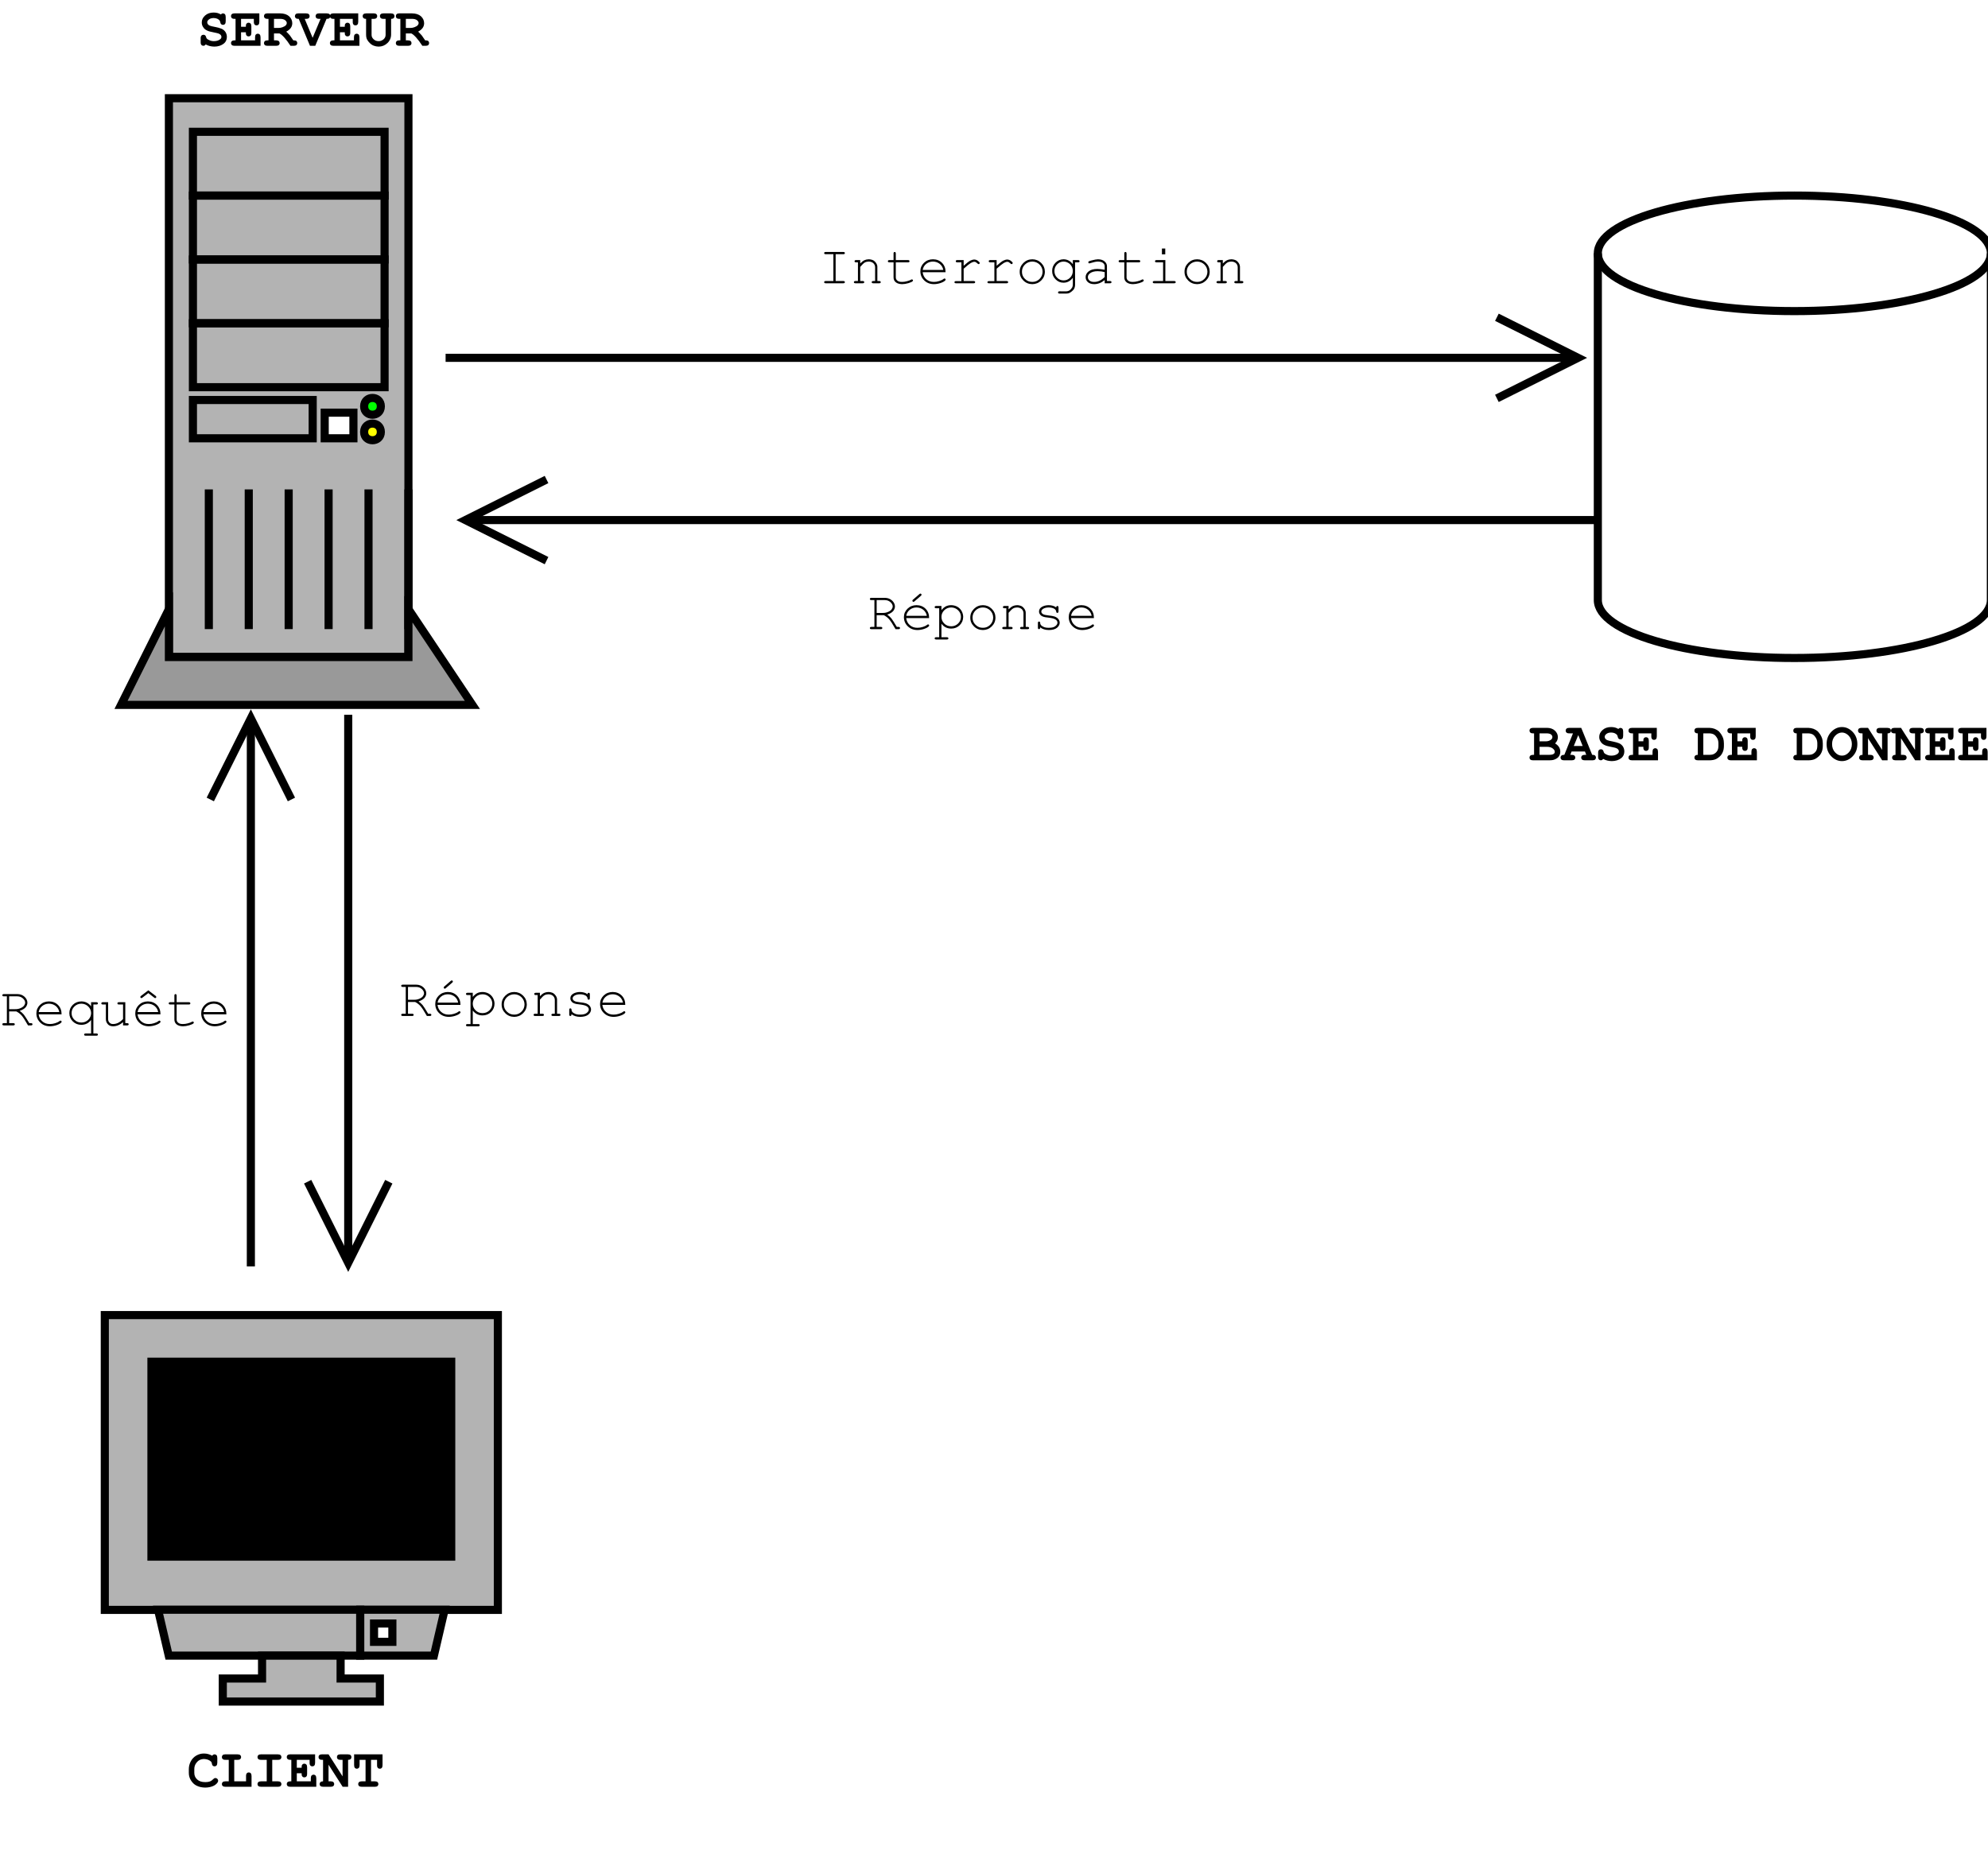 <?xml version="1.0" encoding="UTF-8"?>
<svg xmlns="http://www.w3.org/2000/svg" xmlns:xlink="http://www.w3.org/1999/xlink" width="245pt" height="228pt" viewBox="0 0 245 228" version="1.1">
<defs>
<g>
<symbol overflow="visible" id="glyph0-0">
<path style="stroke:none;" d="M 1.125 -1.723 L 1.125 -0.277 L 1.637 -0.277 C 1.699 -0.273 1.75 -0.262 1.781 -0.238 C 1.809 -0.211 1.82 -0.176 1.824 -0.137 C 1.82 -0.094 1.809 -0.062 1.781 -0.039 C 1.75 -0.012 1.699 0 1.637 0 L 0.477 0 C 0.406 0 0.359 -0.012 0.332 -0.039 C 0.301 -0.062 0.285 -0.094 0.289 -0.137 C 0.285 -0.176 0.301 -0.211 0.332 -0.238 C 0.359 -0.262 0.406 -0.273 0.477 -0.277 L 0.848 -0.277 L 0.848 -3.582 L 0.477 -3.582 C 0.406 -3.578 0.359 -3.594 0.332 -3.621 C 0.301 -3.645 0.285 -3.676 0.289 -3.723 C 0.285 -3.762 0.301 -3.797 0.332 -3.82 C 0.359 -3.844 0.406 -3.855 0.477 -3.859 L 2.152 -3.859 C 2.492 -3.855 2.785 -3.746 3.023 -3.531 C 3.258 -3.309 3.375 -3.062 3.379 -2.793 C 3.375 -2.594 3.301 -2.406 3.16 -2.23 C 3.012 -2.055 2.77 -1.91 2.426 -1.797 C 2.621 -1.656 2.789 -1.5 2.934 -1.332 C 3.07 -1.156 3.297 -0.805 3.609 -0.277 L 3.82 -0.277 C 3.887 -0.273 3.934 -0.262 3.961 -0.238 C 3.988 -0.211 4 -0.176 4.004 -0.137 C 4 -0.094 3.988 -0.062 3.961 -0.039 C 3.934 -0.012 3.887 0 3.82 0 L 3.453 0 C 3.105 -0.613 2.84 -1.023 2.652 -1.234 C 2.461 -1.441 2.246 -1.605 2.008 -1.723 Z M 1.125 -2 L 1.879 -2 C 2.117 -1.996 2.336 -2.039 2.539 -2.129 C 2.734 -2.215 2.879 -2.32 2.969 -2.441 C 3.055 -2.559 3.098 -2.68 3.102 -2.805 C 3.098 -2.988 3.004 -3.164 2.82 -3.332 C 2.633 -3.496 2.41 -3.578 2.145 -3.582 L 1.125 -3.582 Z M 1.125 -2 "/>
</symbol>
<symbol overflow="visible" id="glyph0-1">
<path style="stroke:none;" d="M 3.527 -1.363 L 0.703 -1.363 C 0.75 -1 0.898 -0.711 1.152 -0.496 C 1.402 -0.273 1.715 -0.164 2.09 -0.168 C 2.293 -0.164 2.508 -0.199 2.738 -0.27 C 2.961 -0.336 3.148 -0.426 3.293 -0.543 C 3.332 -0.57 3.367 -0.586 3.402 -0.59 C 3.434 -0.586 3.465 -0.57 3.492 -0.547 C 3.52 -0.516 3.531 -0.484 3.535 -0.453 C 3.531 -0.41 3.516 -0.375 3.48 -0.344 C 3.375 -0.23 3.188 -0.129 2.918 -0.035 C 2.648 0.059 2.371 0.105 2.09 0.109 C 1.609 0.105 1.211 -0.047 0.898 -0.355 C 0.578 -0.664 0.422 -1.043 0.422 -1.488 C 0.422 -1.891 0.57 -2.234 0.867 -2.523 C 1.164 -2.809 1.531 -2.953 1.977 -2.957 C 2.426 -2.953 2.801 -2.805 3.094 -2.512 C 3.387 -2.215 3.531 -1.832 3.527 -1.363 Z M 3.246 -1.645 C 3.191 -1.945 3.047 -2.191 2.812 -2.387 C 2.578 -2.574 2.297 -2.672 1.977 -2.676 C 1.648 -2.672 1.371 -2.578 1.141 -2.391 C 0.906 -2.203 0.762 -1.953 0.707 -1.645 Z M 3.246 -1.645 "/>
</symbol>
<symbol overflow="visible" id="glyph0-2">
<path style="stroke:none;" d="M 3.102 -2.352 L 3.102 -2.859 L 3.75 -2.859 C 3.82 -2.859 3.867 -2.844 3.898 -2.816 C 3.922 -2.789 3.938 -2.754 3.941 -2.715 C 3.938 -2.672 3.922 -2.641 3.898 -2.617 C 3.867 -2.59 3.82 -2.578 3.75 -2.578 L 3.383 -2.578 L 3.383 0.996 L 3.75 0.996 C 3.82 0.996 3.867 1.008 3.898 1.035 C 3.922 1.059 3.938 1.094 3.941 1.137 C 3.938 1.176 3.922 1.207 3.898 1.234 C 3.867 1.258 3.82 1.27 3.75 1.273 L 2.434 1.273 C 2.363 1.27 2.316 1.258 2.289 1.234 C 2.258 1.207 2.242 1.176 2.246 1.137 C 2.242 1.094 2.258 1.059 2.289 1.035 C 2.316 1.008 2.363 0.996 2.434 0.996 L 3.102 0.996 L 3.102 -0.672 C 2.793 -0.27 2.395 -0.07 1.898 -0.07 C 1.484 -0.07 1.133 -0.211 0.848 -0.492 C 0.562 -0.773 0.422 -1.113 0.422 -1.516 C 0.422 -1.91 0.562 -2.25 0.848 -2.535 C 1.133 -2.812 1.484 -2.953 1.902 -2.957 C 2.395 -2.953 2.793 -2.75 3.102 -2.352 Z M 3.102 -1.516 C 3.098 -1.832 2.98 -2.105 2.75 -2.332 C 2.516 -2.559 2.234 -2.672 1.902 -2.676 C 1.562 -2.672 1.277 -2.559 1.047 -2.332 C 0.812 -2.105 0.695 -1.832 0.699 -1.516 C 0.695 -1.191 0.812 -0.918 1.047 -0.691 C 1.277 -0.465 1.562 -0.352 1.902 -0.352 C 2.234 -0.352 2.516 -0.465 2.75 -0.691 C 2.98 -0.918 3.098 -1.191 3.102 -1.516 Z M 3.102 -1.516 "/>
</symbol>
<symbol overflow="visible" id="glyph0-3">
<path style="stroke:none;" d="M 2.977 0 L 2.977 -0.406 C 2.598 -0.062 2.188 0.105 1.75 0.109 C 1.477 0.105 1.27 0.035 1.133 -0.113 C 0.945 -0.301 0.855 -0.527 0.859 -0.789 L 0.859 -2.578 L 0.484 -2.578 C 0.418 -2.578 0.371 -2.59 0.344 -2.617 C 0.312 -2.641 0.297 -2.676 0.301 -2.719 C 0.297 -2.758 0.312 -2.789 0.344 -2.816 C 0.371 -2.844 0.418 -2.859 0.484 -2.859 L 1.137 -2.859 L 1.137 -0.789 C 1.137 -0.605 1.191 -0.457 1.305 -0.344 C 1.418 -0.223 1.562 -0.164 1.734 -0.168 C 2.184 -0.164 2.598 -0.371 2.977 -0.789 L 2.977 -2.578 L 2.465 -2.578 C 2.398 -2.578 2.352 -2.59 2.324 -2.617 C 2.293 -2.641 2.277 -2.676 2.281 -2.719 C 2.277 -2.758 2.293 -2.789 2.324 -2.816 C 2.352 -2.844 2.398 -2.859 2.465 -2.859 L 3.254 -2.859 L 3.254 -0.277 L 3.488 -0.277 C 3.551 -0.273 3.598 -0.262 3.629 -0.238 C 3.652 -0.211 3.668 -0.176 3.672 -0.137 C 3.668 -0.094 3.652 -0.062 3.629 -0.039 C 3.598 -0.012 3.551 0 3.488 0 Z M 2.977 0 "/>
</symbol>
<symbol overflow="visible" id="glyph0-4">
<path style="stroke:none;" d="M 3.527 -1.363 L 0.703 -1.363 C 0.75 -1 0.898 -0.711 1.152 -0.496 C 1.402 -0.273 1.715 -0.164 2.09 -0.168 C 2.293 -0.164 2.508 -0.199 2.738 -0.27 C 2.961 -0.336 3.148 -0.426 3.293 -0.543 C 3.332 -0.57 3.367 -0.586 3.402 -0.59 C 3.434 -0.586 3.465 -0.57 3.492 -0.547 C 3.52 -0.516 3.531 -0.484 3.535 -0.453 C 3.531 -0.41 3.516 -0.375 3.48 -0.344 C 3.375 -0.23 3.188 -0.129 2.918 -0.035 C 2.648 0.059 2.371 0.105 2.09 0.109 C 1.609 0.105 1.211 -0.047 0.898 -0.355 C 0.578 -0.664 0.422 -1.043 0.422 -1.488 C 0.422 -1.891 0.57 -2.234 0.867 -2.523 C 1.164 -2.809 1.531 -2.953 1.977 -2.957 C 2.426 -2.953 2.801 -2.805 3.094 -2.512 C 3.387 -2.215 3.531 -1.832 3.527 -1.363 Z M 3.246 -1.645 C 3.191 -1.945 3.047 -2.191 2.812 -2.387 C 2.578 -2.574 2.297 -2.672 1.977 -2.676 C 1.648 -2.672 1.371 -2.578 1.141 -2.391 C 0.906 -2.203 0.762 -1.953 0.707 -1.645 Z M 2.027 -4.324 L 2.922 -3.645 C 2.957 -3.613 2.98 -3.586 2.996 -3.566 C 3.004 -3.547 3.012 -3.527 3.012 -3.504 C 3.012 -3.465 2.996 -3.43 2.969 -3.406 C 2.941 -3.375 2.91 -3.363 2.871 -3.367 C 2.84 -3.363 2.801 -3.383 2.754 -3.422 L 2.027 -3.98 L 1.301 -3.422 C 1.25 -3.383 1.207 -3.363 1.18 -3.367 C 1.141 -3.363 1.109 -3.375 1.082 -3.406 C 1.055 -3.43 1.043 -3.465 1.043 -3.504 C 1.043 -3.551 1.074 -3.598 1.137 -3.645 Z M 2.027 -4.324 "/>
</symbol>
<symbol overflow="visible" id="glyph0-5">
<path style="stroke:none;" d="M 1.457 -2.859 L 2.965 -2.859 C 3.027 -2.859 3.074 -2.844 3.105 -2.816 C 3.133 -2.789 3.145 -2.754 3.148 -2.715 C 3.145 -2.672 3.133 -2.641 3.105 -2.617 C 3.074 -2.59 3.027 -2.578 2.965 -2.578 L 1.457 -2.578 L 1.457 -0.734 C 1.453 -0.57 1.516 -0.438 1.648 -0.328 C 1.773 -0.219 1.965 -0.164 2.219 -0.168 C 2.402 -0.164 2.605 -0.191 2.824 -0.25 C 3.043 -0.305 3.211 -0.367 3.332 -0.441 C 3.375 -0.465 3.41 -0.48 3.441 -0.484 C 3.473 -0.48 3.504 -0.465 3.535 -0.441 C 3.559 -0.41 3.574 -0.379 3.574 -0.348 C 3.574 -0.309 3.559 -0.277 3.531 -0.254 C 3.457 -0.176 3.285 -0.098 3.016 -0.016 C 2.742 0.066 2.484 0.105 2.238 0.109 C 1.914 0.105 1.656 0.031 1.465 -0.117 C 1.273 -0.27 1.176 -0.473 1.18 -0.734 L 1.18 -2.578 L 0.668 -2.578 C 0.598 -2.578 0.547 -2.59 0.523 -2.617 C 0.492 -2.641 0.48 -2.676 0.48 -2.719 C 0.48 -2.758 0.492 -2.789 0.523 -2.816 C 0.547 -2.844 0.598 -2.859 0.668 -2.859 L 1.18 -2.859 L 1.18 -3.676 C 1.176 -3.738 1.191 -3.785 1.219 -3.816 C 1.242 -3.84 1.273 -3.855 1.316 -3.859 C 1.355 -3.855 1.391 -3.84 1.418 -3.816 C 1.441 -3.785 1.453 -3.738 1.457 -3.676 Z M 1.457 -2.859 "/>
</symbol>
<symbol overflow="visible" id="glyph0-6">
<path style="stroke:none;" d="M 3.527 -1.363 L 0.703 -1.363 C 0.75 -1 0.898 -0.711 1.152 -0.496 C 1.402 -0.273 1.715 -0.164 2.09 -0.168 C 2.293 -0.164 2.508 -0.199 2.738 -0.27 C 2.961 -0.336 3.148 -0.426 3.293 -0.543 C 3.332 -0.57 3.367 -0.586 3.402 -0.59 C 3.434 -0.586 3.465 -0.57 3.492 -0.547 C 3.52 -0.516 3.531 -0.484 3.535 -0.453 C 3.531 -0.41 3.516 -0.375 3.48 -0.344 C 3.375 -0.23 3.188 -0.129 2.918 -0.035 C 2.648 0.059 2.371 0.105 2.09 0.109 C 1.609 0.105 1.211 -0.047 0.898 -0.355 C 0.578 -0.664 0.422 -1.043 0.422 -1.488 C 0.422 -1.891 0.57 -2.234 0.867 -2.523 C 1.164 -2.809 1.531 -2.953 1.977 -2.957 C 2.426 -2.953 2.801 -2.805 3.094 -2.512 C 3.387 -2.215 3.531 -1.832 3.527 -1.363 Z M 3.246 -1.645 C 3.191 -1.945 3.047 -2.191 2.812 -2.387 C 2.578 -2.574 2.297 -2.672 1.977 -2.676 C 1.648 -2.672 1.371 -2.578 1.141 -2.391 C 0.906 -2.203 0.762 -1.953 0.707 -1.645 Z M 2.512 -4.109 L 1.73 -3.434 C 1.676 -3.387 1.637 -3.363 1.605 -3.367 C 1.566 -3.363 1.531 -3.379 1.504 -3.41 C 1.477 -3.438 1.465 -3.469 1.465 -3.512 C 1.465 -3.527 1.469 -3.547 1.48 -3.57 C 1.488 -3.586 1.512 -3.613 1.547 -3.645 L 2.328 -4.32 C 2.375 -4.359 2.418 -4.383 2.453 -4.387 C 2.488 -4.383 2.52 -4.367 2.551 -4.344 C 2.574 -4.312 2.59 -4.281 2.594 -4.242 C 2.59 -4.219 2.586 -4.199 2.578 -4.184 C 2.566 -4.164 2.543 -4.137 2.512 -4.109 Z M 2.512 -4.109 "/>
</symbol>
<symbol overflow="visible" id="glyph0-7">
<path style="stroke:none;" d="M 0.984 -2.859 L 0.984 -2.352 C 1.148 -2.547 1.324 -2.699 1.512 -2.805 C 1.699 -2.902 1.922 -2.953 2.184 -2.957 C 2.453 -2.953 2.703 -2.891 2.938 -2.766 C 3.164 -2.637 3.344 -2.457 3.473 -2.23 C 3.598 -2 3.66 -1.762 3.664 -1.516 C 3.66 -1.113 3.52 -0.773 3.238 -0.492 C 2.953 -0.211 2.602 -0.07 2.188 -0.07 C 1.688 -0.07 1.289 -0.27 0.984 -0.672 L 0.984 0.996 L 1.656 0.996 C 1.719 0.996 1.766 1.008 1.797 1.035 C 1.824 1.059 1.84 1.094 1.84 1.137 C 1.84 1.176 1.824 1.207 1.797 1.234 C 1.766 1.258 1.719 1.27 1.656 1.273 L 0.332 1.273 C 0.266 1.27 0.219 1.258 0.191 1.234 C 0.16 1.207 0.145 1.176 0.148 1.137 C 0.145 1.094 0.16 1.059 0.191 1.035 C 0.219 1.008 0.266 0.996 0.332 0.996 L 0.707 0.996 L 0.707 -2.578 L 0.332 -2.578 C 0.266 -2.578 0.219 -2.59 0.191 -2.617 C 0.16 -2.641 0.145 -2.676 0.148 -2.719 C 0.145 -2.758 0.16 -2.789 0.191 -2.816 C 0.219 -2.844 0.266 -2.859 0.332 -2.859 Z M 3.387 -1.516 C 3.387 -1.832 3.27 -2.105 3.035 -2.332 C 2.801 -2.559 2.516 -2.672 2.188 -2.676 C 1.848 -2.672 1.562 -2.559 1.332 -2.332 C 1.098 -2.102 0.984 -1.828 0.984 -1.516 C 0.984 -1.191 1.098 -0.918 1.332 -0.691 C 1.562 -0.465 1.848 -0.352 2.188 -0.352 C 2.516 -0.352 2.801 -0.465 3.035 -0.691 C 3.27 -0.918 3.387 -1.191 3.387 -1.516 Z M 3.387 -1.516 "/>
</symbol>
<symbol overflow="visible" id="glyph0-8">
<path style="stroke:none;" d="M 3.578 -1.422 C 3.574 -0.996 3.422 -0.637 3.121 -0.34 C 2.816 -0.043 2.453 0.105 2.031 0.109 C 1.598 0.105 1.23 -0.043 0.93 -0.34 C 0.625 -0.641 0.473 -1 0.477 -1.422 C 0.473 -1.84 0.625 -2.199 0.93 -2.504 C 1.23 -2.801 1.598 -2.953 2.031 -2.957 C 2.453 -2.953 2.816 -2.805 3.121 -2.508 C 3.422 -2.207 3.574 -1.844 3.578 -1.422 Z M 3.297 -1.422 C 3.293 -1.77 3.168 -2.066 2.926 -2.309 C 2.676 -2.551 2.379 -2.672 2.027 -2.676 C 1.676 -2.672 1.375 -2.551 1.125 -2.309 C 0.875 -2.062 0.75 -1.766 0.754 -1.422 C 0.75 -1.074 0.875 -0.777 1.125 -0.535 C 1.375 -0.285 1.676 -0.164 2.027 -0.168 C 2.379 -0.164 2.676 -0.285 2.926 -0.535 C 3.168 -0.777 3.293 -1.074 3.297 -1.422 Z M 3.297 -1.422 "/>
</symbol>
<symbol overflow="visible" id="glyph0-9">
<path style="stroke:none;" d="M 1.133 -2.859 L 1.133 -2.438 C 1.32 -2.633 1.496 -2.766 1.656 -2.844 C 1.809 -2.914 1.984 -2.953 2.184 -2.957 C 2.391 -2.953 2.582 -2.906 2.762 -2.82 C 2.879 -2.75 2.992 -2.641 3.094 -2.492 C 3.195 -2.336 3.246 -2.18 3.246 -2.023 L 3.246 -0.277 L 3.48 -0.277 C 3.547 -0.273 3.594 -0.262 3.621 -0.238 C 3.648 -0.211 3.66 -0.176 3.664 -0.137 C 3.66 -0.094 3.648 -0.062 3.621 -0.039 C 3.594 -0.012 3.547 0 3.48 0 L 2.738 0 C 2.668 0 2.621 -0.012 2.594 -0.039 C 2.562 -0.062 2.547 -0.094 2.551 -0.137 C 2.547 -0.176 2.562 -0.211 2.594 -0.238 C 2.621 -0.262 2.668 -0.273 2.738 -0.277 L 2.969 -0.277 L 2.969 -1.977 C 2.965 -2.168 2.895 -2.336 2.754 -2.473 C 2.609 -2.605 2.418 -2.672 2.18 -2.676 C 1.996 -2.672 1.836 -2.633 1.703 -2.562 C 1.566 -2.484 1.375 -2.305 1.133 -2.016 L 1.133 -0.277 L 1.445 -0.277 C 1.508 -0.273 1.555 -0.262 1.586 -0.238 C 1.613 -0.211 1.629 -0.176 1.629 -0.137 C 1.629 -0.094 1.613 -0.062 1.586 -0.039 C 1.555 -0.012 1.508 0 1.445 0 L 0.543 0 C 0.473 0 0.426 -0.012 0.398 -0.039 C 0.367 -0.062 0.352 -0.094 0.355 -0.137 C 0.352 -0.176 0.367 -0.211 0.398 -0.238 C 0.426 -0.262 0.473 -0.273 0.543 -0.277 L 0.855 -0.277 L 0.855 -2.578 L 0.621 -2.578 C 0.551 -2.578 0.5 -2.59 0.477 -2.617 C 0.445 -2.641 0.434 -2.676 0.438 -2.719 C 0.434 -2.758 0.445 -2.789 0.477 -2.816 C 0.5 -2.844 0.551 -2.859 0.621 -2.859 Z M 1.133 -2.859 "/>
</symbol>
<symbol overflow="visible" id="glyph0-10">
<path style="stroke:none;" d="M 2.941 -2.676 C 2.941 -2.738 2.953 -2.785 2.98 -2.816 C 3.008 -2.844 3.043 -2.859 3.082 -2.859 C 3.121 -2.859 3.152 -2.844 3.184 -2.816 C 3.207 -2.785 3.223 -2.734 3.223 -2.668 L 3.223 -2.195 C 3.223 -2.125 3.207 -2.078 3.184 -2.051 C 3.152 -2.02 3.121 -2.004 3.082 -2.008 C 3.043 -2.004 3.012 -2.016 2.988 -2.043 C 2.961 -2.066 2.945 -2.105 2.941 -2.164 C 2.926 -2.293 2.855 -2.402 2.738 -2.492 C 2.555 -2.609 2.316 -2.672 2.023 -2.676 C 1.711 -2.672 1.473 -2.609 1.301 -2.488 C 1.168 -2.391 1.102 -2.285 1.105 -2.172 C 1.102 -2.035 1.18 -1.926 1.336 -1.84 C 1.441 -1.777 1.641 -1.73 1.938 -1.699 C 2.32 -1.656 2.586 -1.609 2.738 -1.559 C 2.949 -1.48 3.109 -1.371 3.215 -1.234 C 3.316 -1.098 3.367 -0.953 3.371 -0.797 C 3.367 -0.559 3.254 -0.348 3.031 -0.164 C 2.801 0.016 2.469 0.105 2.035 0.109 C 1.594 0.105 1.238 -0.004 0.961 -0.223 C 0.961 -0.148 0.953 -0.098 0.945 -0.078 C 0.934 -0.055 0.918 -0.039 0.898 -0.023 C 0.871 -0.008 0.848 0 0.82 0 C 0.781 0 0.746 -0.012 0.723 -0.043 C 0.691 -0.066 0.68 -0.113 0.684 -0.184 L 0.684 -0.754 C 0.68 -0.82 0.691 -0.867 0.719 -0.898 C 0.742 -0.922 0.777 -0.938 0.82 -0.941 C 0.859 -0.938 0.891 -0.922 0.922 -0.898 C 0.945 -0.867 0.961 -0.832 0.965 -0.789 C 0.961 -0.684 0.984 -0.598 1.039 -0.535 C 1.113 -0.426 1.238 -0.34 1.406 -0.27 C 1.574 -0.199 1.781 -0.164 2.027 -0.168 C 2.387 -0.164 2.652 -0.23 2.828 -0.367 C 3.004 -0.5 3.094 -0.645 3.094 -0.797 C 3.094 -0.965 3.004 -1.102 2.828 -1.207 C 2.645 -1.309 2.383 -1.375 2.039 -1.414 C 1.695 -1.445 1.445 -1.492 1.297 -1.555 C 1.145 -1.609 1.031 -1.695 0.949 -1.812 C 0.863 -1.922 0.82 -2.047 0.824 -2.18 C 0.82 -2.418 0.938 -2.605 1.172 -2.746 C 1.406 -2.883 1.684 -2.953 2.008 -2.957 C 2.387 -2.953 2.699 -2.859 2.941 -2.676 Z M 2.941 -2.676 "/>
</symbol>
<symbol overflow="visible" id="glyph0-11">
<path style="stroke:none;" d="M 2.168 -3.582 L 2.168 -0.277 L 3.117 -0.277 C 3.184 -0.273 3.23 -0.262 3.262 -0.238 C 3.289 -0.211 3.305 -0.176 3.305 -0.137 C 3.305 -0.094 3.289 -0.062 3.262 -0.039 C 3.23 -0.012 3.184 0 3.117 0 L 0.941 0 C 0.871 0 0.824 -0.012 0.797 -0.039 C 0.766 -0.062 0.75 -0.094 0.754 -0.137 C 0.75 -0.176 0.766 -0.211 0.797 -0.238 C 0.824 -0.262 0.871 -0.273 0.941 -0.277 L 1.891 -0.277 L 1.891 -3.582 L 0.941 -3.582 C 0.871 -3.578 0.824 -3.594 0.797 -3.621 C 0.766 -3.645 0.75 -3.676 0.754 -3.723 C 0.75 -3.762 0.766 -3.797 0.797 -3.82 C 0.824 -3.844 0.871 -3.855 0.941 -3.859 L 3.117 -3.859 C 3.184 -3.855 3.23 -3.844 3.262 -3.82 C 3.289 -3.797 3.305 -3.762 3.305 -3.723 C 3.305 -3.676 3.289 -3.645 3.262 -3.621 C 3.23 -3.594 3.184 -3.578 3.117 -3.582 Z M 2.168 -3.582 "/>
</symbol>
<symbol overflow="visible" id="glyph0-12">
<path style="stroke:none;" d="M 1.695 -2.859 L 1.695 -2.156 C 2.055 -2.48 2.324 -2.688 2.504 -2.785 C 2.68 -2.875 2.848 -2.922 3.004 -2.926 C 3.164 -2.922 3.316 -2.867 3.461 -2.758 C 3.602 -2.645 3.672 -2.562 3.676 -2.508 C 3.672 -2.465 3.66 -2.43 3.633 -2.402 C 3.605 -2.375 3.57 -2.359 3.531 -2.363 C 3.504 -2.359 3.484 -2.363 3.473 -2.375 C 3.457 -2.379 3.43 -2.406 3.391 -2.449 C 3.309 -2.523 3.242 -2.574 3.188 -2.605 C 3.129 -2.633 3.07 -2.648 3.02 -2.648 C 2.895 -2.648 2.75 -2.598 2.582 -2.504 C 2.41 -2.402 2.113 -2.168 1.695 -1.797 L 1.695 -0.277 L 2.922 -0.277 C 2.988 -0.273 3.039 -0.262 3.07 -0.238 C 3.098 -0.211 3.109 -0.176 3.113 -0.137 C 3.109 -0.094 3.098 -0.062 3.07 -0.039 C 3.039 -0.012 2.988 0 2.922 0 L 0.75 0 C 0.68 0 0.629 -0.012 0.605 -0.035 C 0.574 -0.059 0.562 -0.09 0.562 -0.137 C 0.562 -0.168 0.574 -0.199 0.605 -0.227 C 0.629 -0.25 0.68 -0.262 0.75 -0.266 L 1.418 -0.266 L 1.418 -2.578 L 0.906 -2.578 C 0.84 -2.578 0.793 -2.59 0.766 -2.617 C 0.734 -2.641 0.719 -2.676 0.723 -2.719 C 0.719 -2.758 0.734 -2.789 0.762 -2.816 C 0.789 -2.844 0.836 -2.859 0.906 -2.859 Z M 1.695 -2.859 "/>
</symbol>
<symbol overflow="visible" id="glyph0-13">
<path style="stroke:none;" d="M 2.961 -2.348 L 2.961 -2.859 L 3.609 -2.859 C 3.672 -2.859 3.719 -2.844 3.75 -2.816 C 3.777 -2.789 3.789 -2.754 3.793 -2.715 C 3.789 -2.672 3.777 -2.641 3.75 -2.617 C 3.719 -2.59 3.672 -2.578 3.609 -2.578 L 3.238 -2.578 L 3.238 0.191 C 3.234 0.375 3.195 0.539 3.117 0.688 C 3.062 0.781 2.973 0.883 2.852 0.984 C 2.727 1.086 2.613 1.16 2.516 1.207 C 2.414 1.25 2.281 1.27 2.113 1.273 L 1.328 1.273 C 1.258 1.27 1.211 1.258 1.184 1.234 C 1.152 1.207 1.137 1.176 1.141 1.137 C 1.137 1.094 1.152 1.059 1.184 1.031 C 1.211 1.004 1.258 0.988 1.328 0.992 L 2.121 0.996 C 2.285 0.996 2.43 0.953 2.562 0.871 C 2.688 0.785 2.797 0.664 2.887 0.504 C 2.934 0.41 2.957 0.293 2.961 0.152 L 2.961 -0.68 C 2.66 -0.273 2.277 -0.07 1.812 -0.07 C 1.43 -0.07 1.102 -0.211 0.828 -0.492 C 0.547 -0.773 0.41 -1.113 0.414 -1.516 C 0.41 -1.91 0.547 -2.25 0.828 -2.535 C 1.102 -2.812 1.43 -2.953 1.812 -2.957 C 2.277 -2.953 2.66 -2.75 2.961 -2.348 Z M 2.961 -1.516 C 2.957 -1.84 2.848 -2.113 2.625 -2.34 C 2.398 -2.559 2.129 -2.672 1.824 -2.676 C 1.512 -2.672 1.246 -2.559 1.023 -2.336 C 0.801 -2.109 0.691 -1.836 0.691 -1.516 C 0.691 -1.188 0.801 -0.91 1.023 -0.688 C 1.246 -0.461 1.512 -0.352 1.824 -0.352 C 2.129 -0.352 2.398 -0.461 2.625 -0.688 C 2.848 -0.91 2.957 -1.188 2.961 -1.516 Z M 2.961 -1.516 "/>
</symbol>
<symbol overflow="visible" id="glyph0-14">
<path style="stroke:none;" d="M 2.824 0 L 2.824 -0.398 C 2.422 -0.062 1.992 0.105 1.535 0.109 C 1.199 0.105 0.938 0.023 0.754 -0.141 C 0.566 -0.309 0.473 -0.516 0.477 -0.762 C 0.473 -1.027 0.598 -1.262 0.844 -1.465 C 1.09 -1.664 1.449 -1.762 1.922 -1.766 C 2.047 -1.762 2.184 -1.754 2.336 -1.738 C 2.484 -1.719 2.648 -1.695 2.824 -1.664 L 2.824 -2.113 C 2.824 -2.262 2.754 -2.395 2.613 -2.508 C 2.473 -2.617 2.262 -2.672 1.98 -2.676 C 1.762 -2.672 1.457 -2.609 1.074 -2.488 C 1 -2.461 0.957 -2.449 0.938 -2.453 C 0.898 -2.449 0.867 -2.461 0.844 -2.492 C 0.82 -2.516 0.809 -2.551 0.809 -2.594 C 0.809 -2.629 0.816 -2.66 0.84 -2.684 C 0.867 -2.715 0.992 -2.758 1.215 -2.816 C 1.555 -2.906 1.816 -2.953 1.992 -2.957 C 2.344 -2.953 2.617 -2.867 2.812 -2.695 C 3.008 -2.523 3.105 -2.328 3.105 -2.113 L 3.105 -0.277 L 3.473 -0.277 C 3.539 -0.273 3.59 -0.262 3.621 -0.238 C 3.648 -0.211 3.66 -0.176 3.664 -0.137 C 3.66 -0.094 3.648 -0.062 3.621 -0.039 C 3.59 -0.012 3.539 0 3.473 0 Z M 2.824 -1.379 C 2.691 -1.41 2.551 -1.438 2.41 -1.461 C 2.262 -1.477 2.109 -1.488 1.953 -1.488 C 1.547 -1.488 1.234 -1.398 1.008 -1.227 C 0.836 -1.094 0.75 -0.941 0.754 -0.762 C 0.75 -0.594 0.816 -0.453 0.949 -0.34 C 1.078 -0.223 1.266 -0.164 1.52 -0.168 C 1.754 -0.164 1.977 -0.211 2.188 -0.312 C 2.391 -0.406 2.605 -0.559 2.824 -0.77 Z M 2.824 -1.379 "/>
</symbol>
<symbol overflow="visible" id="glyph0-15">
<path style="stroke:none;" d="M 2.164 -4.281 L 2.164 -3.562 L 1.754 -3.562 L 1.754 -4.281 Z M 2.176 -2.859 L 2.176 -0.277 L 3.262 -0.277 C 3.328 -0.273 3.379 -0.262 3.41 -0.238 C 3.438 -0.211 3.449 -0.176 3.453 -0.137 C 3.449 -0.094 3.438 -0.062 3.41 -0.039 C 3.379 -0.012 3.328 0 3.262 0 L 0.809 0 C 0.742 0 0.695 -0.012 0.668 -0.039 C 0.637 -0.062 0.621 -0.094 0.625 -0.137 C 0.621 -0.176 0.637 -0.211 0.668 -0.238 C 0.695 -0.262 0.742 -0.273 0.809 -0.277 L 1.898 -0.277 L 1.898 -2.578 L 1.09 -2.578 C 1.02 -2.578 0.969 -2.59 0.945 -2.617 C 0.914 -2.641 0.902 -2.672 0.902 -2.715 C 0.902 -2.754 0.914 -2.789 0.945 -2.816 C 0.969 -2.844 1.02 -2.859 1.09 -2.859 Z M 2.176 -2.859 "/>
</symbol>
<symbol overflow="visible" id="glyph1-0">
<path style="stroke:none;" d="M 1.039 -0.172 C 0.977 -0.098 0.93 -0.055 0.895 -0.035 C 0.855 -0.016 0.812 -0.004 0.762 -0.008 C 0.656 -0.004 0.57 -0.039 0.512 -0.109 C 0.445 -0.176 0.414 -0.293 0.418 -0.457 L 0.418 -0.91 C 0.414 -1.07 0.445 -1.188 0.512 -1.258 C 0.57 -1.324 0.656 -1.359 0.762 -1.363 C 0.84 -1.359 0.906 -1.34 0.961 -1.301 C 1.016 -1.258 1.055 -1.188 1.086 -1.09 C 1.109 -0.992 1.141 -0.926 1.176 -0.891 C 1.234 -0.82 1.348 -0.75 1.512 -0.684 C 1.676 -0.609 1.855 -0.574 2.051 -0.578 C 2.348 -0.574 2.594 -0.645 2.793 -0.789 C 2.914 -0.871 2.977 -0.977 2.977 -1.105 C 2.977 -1.188 2.945 -1.266 2.887 -1.34 C 2.824 -1.414 2.727 -1.477 2.598 -1.523 C 2.504 -1.555 2.309 -1.598 2.008 -1.66 C 1.637 -1.723 1.355 -1.805 1.168 -1.906 C 0.973 -2 0.824 -2.137 0.719 -2.316 C 0.605 -2.488 0.551 -2.68 0.555 -2.887 C 0.551 -3.207 0.688 -3.488 0.961 -3.734 C 1.23 -3.977 1.582 -4.102 2.016 -4.102 C 2.188 -4.102 2.348 -4.082 2.5 -4.043 C 2.645 -4.004 2.777 -3.945 2.902 -3.867 C 2.988 -3.953 3.078 -3.996 3.168 -3.996 C 3.266 -3.996 3.348 -3.961 3.41 -3.891 C 3.473 -3.82 3.504 -3.703 3.504 -3.547 L 3.504 -3.039 C 3.504 -2.871 3.473 -2.754 3.41 -2.688 C 3.348 -2.617 3.266 -2.582 3.168 -2.586 C 3.082 -2.582 3.008 -2.609 2.949 -2.664 C 2.898 -2.699 2.863 -2.773 2.84 -2.887 C 2.812 -2.996 2.781 -3.078 2.75 -3.129 C 2.68 -3.211 2.586 -3.281 2.461 -3.34 C 2.332 -3.395 2.184 -3.422 2.02 -3.426 C 1.773 -3.422 1.578 -3.363 1.438 -3.254 C 1.293 -3.137 1.223 -3.02 1.227 -2.902 C 1.223 -2.812 1.254 -2.73 1.312 -2.656 C 1.371 -2.574 1.457 -2.516 1.57 -2.477 C 1.645 -2.441 1.855 -2.391 2.203 -2.324 C 2.547 -2.254 2.812 -2.18 3 -2.102 C 3.188 -2.02 3.34 -1.891 3.465 -1.719 C 3.582 -1.539 3.645 -1.332 3.648 -1.098 C 3.645 -0.762 3.527 -0.496 3.297 -0.297 C 2.98 -0.035 2.582 0.094 2.102 0.098 C 1.91 0.094 1.727 0.07 1.555 0.031 C 1.375 -0.016 1.203 -0.078 1.039 -0.172 Z M 1.039 -0.172 "/>
</symbol>
<symbol overflow="visible" id="glyph1-1">
<path style="stroke:none;" d="M 1.332 -1.668 L 1.332 -0.676 L 3.059 -0.676 L 3.059 -1.043 C 3.059 -1.203 3.09 -1.316 3.152 -1.391 C 3.215 -1.457 3.297 -1.492 3.398 -1.496 C 3.496 -1.492 3.574 -1.457 3.641 -1.391 C 3.699 -1.316 3.73 -1.203 3.734 -1.043 L 3.734 0 L 0.551 0 C 0.387 0 0.27 -0.031 0.203 -0.094 C 0.129 -0.156 0.094 -0.238 0.098 -0.34 C 0.094 -0.438 0.129 -0.516 0.203 -0.582 C 0.27 -0.641 0.387 -0.672 0.551 -0.676 L 0.656 -0.676 L 0.656 -3.324 L 0.551 -3.324 C 0.387 -3.32 0.27 -3.352 0.203 -3.418 C 0.129 -3.477 0.094 -3.559 0.098 -3.664 C 0.094 -3.762 0.129 -3.844 0.203 -3.91 C 0.27 -3.969 0.387 -4 0.551 -4.004 L 3.586 -4 L 3.586 -2.969 C 3.586 -2.809 3.555 -2.695 3.492 -2.625 C 3.43 -2.555 3.348 -2.52 3.25 -2.52 C 3.145 -2.52 3.062 -2.551 3.004 -2.621 C 2.938 -2.688 2.906 -2.805 2.91 -2.969 L 2.91 -3.324 L 1.332 -3.324 L 1.332 -2.348 L 1.926 -2.348 C 1.922 -2.52 1.938 -2.633 1.977 -2.688 C 2.039 -2.793 2.137 -2.848 2.266 -2.848 C 2.363 -2.848 2.445 -2.812 2.508 -2.742 C 2.57 -2.672 2.602 -2.555 2.602 -2.395 L 2.602 -1.617 C 2.602 -1.469 2.582 -1.367 2.551 -1.32 C 2.477 -1.211 2.383 -1.16 2.266 -1.164 C 2.137 -1.16 2.039 -1.215 1.977 -1.328 C 1.938 -1.375 1.922 -1.488 1.926 -1.668 Z M 1.332 -1.668 "/>
</symbol>
<symbol overflow="visible" id="glyph1-2">
<path style="stroke:none;" d="M 1.328 -1.527 L 1.328 -0.676 L 1.574 -0.676 C 1.734 -0.672 1.852 -0.641 1.922 -0.582 C 1.992 -0.516 2.027 -0.434 2.027 -0.336 C 2.027 -0.234 1.992 -0.156 1.922 -0.094 C 1.852 -0.031 1.734 0 1.574 0 L 0.547 0 C 0.383 0 0.27 -0.031 0.199 -0.094 C 0.129 -0.156 0.094 -0.238 0.094 -0.34 C 0.094 -0.438 0.129 -0.516 0.199 -0.582 C 0.27 -0.641 0.383 -0.672 0.547 -0.676 L 0.652 -0.676 L 0.652 -3.324 L 0.547 -3.324 C 0.383 -3.32 0.27 -3.352 0.199 -3.418 C 0.129 -3.477 0.094 -3.559 0.094 -3.664 C 0.094 -3.762 0.129 -3.844 0.199 -3.91 C 0.27 -3.969 0.383 -4 0.547 -4.004 L 2.078 -4 C 2.551 -3.996 2.922 -3.879 3.188 -3.645 C 3.449 -3.406 3.578 -3.117 3.582 -2.781 C 3.578 -2.566 3.52 -2.375 3.398 -2.203 C 3.273 -2.031 3.086 -1.879 2.84 -1.746 C 2.98 -1.621 3.133 -1.461 3.301 -1.266 C 3.398 -1.137 3.535 -0.938 3.707 -0.676 C 3.875 -0.672 3.988 -0.656 4.047 -0.625 C 4.145 -0.551 4.195 -0.453 4.195 -0.336 C 4.195 -0.234 4.16 -0.156 4.094 -0.094 C 4.023 -0.031 3.91 0 3.75 0 L 3.363 0 C 2.812 -0.844 2.355 -1.352 2 -1.527 Z M 1.328 -2.203 L 1.859 -2.203 C 2.051 -2.203 2.227 -2.23 2.383 -2.293 C 2.586 -2.367 2.723 -2.453 2.797 -2.543 C 2.867 -2.629 2.906 -2.715 2.906 -2.805 C 2.906 -2.93 2.836 -3.047 2.699 -3.16 C 2.562 -3.266 2.363 -3.32 2.105 -3.324 L 1.328 -3.324 Z M 1.328 -2.203 "/>
</symbol>
<symbol overflow="visible" id="glyph1-3">
<path style="stroke:none;" d="M 2.027 -0.988 L 3.008 -3.324 L 2.852 -3.324 C 2.684 -3.32 2.566 -3.352 2.5 -3.418 C 2.43 -3.477 2.395 -3.559 2.398 -3.664 C 2.395 -3.762 2.43 -3.844 2.5 -3.91 C 2.566 -3.969 2.684 -4 2.852 -4.004 L 3.758 -4 C 3.918 -3.996 4.035 -3.965 4.105 -3.906 C 4.172 -3.844 4.207 -3.762 4.211 -3.664 C 4.207 -3.539 4.152 -3.445 4.051 -3.375 C 3.996 -3.34 3.895 -3.32 3.742 -3.324 L 2.352 0 L 1.703 0 L 0.316 -3.324 C 0.156 -3.32 0.051 -3.34 0.004 -3.375 C -0.102 -3.441 -0.152 -3.535 -0.156 -3.664 C -0.152 -3.762 -0.117 -3.844 -0.051 -3.91 C 0.02 -3.969 0.133 -4 0.297 -4.004 L 1.211 -4 C 1.371 -3.996 1.484 -3.965 1.555 -3.906 C 1.621 -3.844 1.656 -3.762 1.66 -3.664 C 1.656 -3.559 1.625 -3.477 1.559 -3.418 C 1.488 -3.352 1.371 -3.32 1.211 -3.324 L 1.051 -3.324 Z M 2.027 -0.988 "/>
</symbol>
<symbol overflow="visible" id="glyph1-4">
<path style="stroke:none;" d="M 3.574 -3.324 L 3.574 -1.406 C 3.574 -0.984 3.422 -0.629 3.121 -0.34 C 2.82 -0.051 2.461 0.094 2.039 0.098 C 1.828 0.094 1.629 0.059 1.449 -0.012 C 1.262 -0.082 1.098 -0.188 0.953 -0.336 C 0.805 -0.477 0.691 -0.625 0.613 -0.781 C 0.531 -0.934 0.492 -1.145 0.492 -1.406 L 0.492 -3.324 C 0.348 -3.32 0.242 -3.352 0.176 -3.418 C 0.105 -3.48 0.07 -3.562 0.074 -3.664 C 0.07 -3.762 0.105 -3.844 0.176 -3.906 C 0.242 -3.965 0.355 -3.996 0.523 -4 L 1.414 -4.004 C 1.57 -4 1.688 -3.969 1.758 -3.91 C 1.828 -3.844 1.863 -3.762 1.863 -3.664 C 1.863 -3.559 1.828 -3.477 1.758 -3.418 C 1.688 -3.352 1.57 -3.32 1.414 -3.324 L 1.168 -3.324 L 1.168 -1.348 C 1.164 -1.145 1.25 -0.965 1.418 -0.809 C 1.586 -0.652 1.789 -0.574 2.031 -0.578 C 2.184 -0.574 2.332 -0.609 2.473 -0.688 C 2.613 -0.758 2.727 -0.867 2.816 -1.016 C 2.867 -1.102 2.895 -1.215 2.898 -1.348 L 2.898 -3.324 L 2.652 -3.324 C 2.488 -3.32 2.371 -3.352 2.305 -3.418 C 2.23 -3.477 2.195 -3.559 2.199 -3.664 C 2.195 -3.762 2.23 -3.844 2.305 -3.91 C 2.371 -3.969 2.488 -4 2.652 -4.004 L 3.539 -4 C 3.703 -3.996 3.816 -3.965 3.887 -3.906 C 3.953 -3.844 3.988 -3.762 3.992 -3.664 C 3.988 -3.562 3.957 -3.48 3.891 -3.418 C 3.82 -3.352 3.715 -3.32 3.574 -3.324 Z M 3.574 -3.324 "/>
</symbol>
<symbol overflow="visible" id="glyph1-5">
<path style="stroke:none;" d="M 0.648 -0.676 L 0.648 -3.324 L 0.543 -3.324 C 0.375 -3.32 0.258 -3.352 0.191 -3.418 C 0.121 -3.477 0.086 -3.559 0.09 -3.664 C 0.086 -3.762 0.121 -3.844 0.191 -3.91 C 0.258 -3.969 0.375 -4 0.543 -4.004 L 2.238 -4.004 C 2.641 -4 2.965 -3.887 3.211 -3.664 C 3.457 -3.434 3.578 -3.168 3.582 -2.859 C 3.578 -2.711 3.551 -2.57 3.496 -2.445 C 3.438 -2.312 3.352 -2.195 3.238 -2.086 C 3.449 -1.957 3.609 -1.805 3.719 -1.637 C 3.824 -1.465 3.879 -1.273 3.879 -1.059 C 3.879 -0.883 3.84 -0.723 3.762 -0.582 C 3.703 -0.465 3.633 -0.375 3.551 -0.312 C 3.438 -0.219 3.297 -0.145 3.137 -0.086 C 2.973 -0.027 2.77 0 2.527 0 L 0.543 0 C 0.375 0 0.258 -0.031 0.191 -0.094 C 0.121 -0.156 0.086 -0.238 0.09 -0.34 C 0.086 -0.438 0.121 -0.516 0.195 -0.582 C 0.262 -0.641 0.379 -0.672 0.543 -0.676 Z M 1.324 -2.34 L 2.066 -2.34 C 2.328 -2.336 2.551 -2.402 2.73 -2.539 C 2.848 -2.625 2.906 -2.738 2.906 -2.879 C 2.906 -2.992 2.848 -3.098 2.738 -3.188 C 2.621 -3.277 2.445 -3.32 2.203 -3.324 L 1.324 -3.324 Z M 1.324 -0.676 L 2.492 -0.676 C 2.762 -0.672 2.957 -0.715 3.07 -0.797 C 3.156 -0.859 3.199 -0.945 3.199 -1.062 C 3.199 -1.195 3.113 -1.332 2.945 -1.465 C 2.773 -1.598 2.531 -1.664 2.219 -1.664 L 1.324 -1.664 Z M 1.324 -0.676 "/>
</symbol>
<symbol overflow="visible" id="glyph1-6">
<path style="stroke:none;" d="M 2.855 -1.09 L 1.211 -1.09 L 1.047 -0.676 L 1.211 -0.676 C 1.371 -0.672 1.488 -0.641 1.559 -0.582 C 1.629 -0.516 1.664 -0.434 1.664 -0.336 C 1.664 -0.234 1.629 -0.156 1.559 -0.094 C 1.488 -0.031 1.371 0 1.211 0 L 0.301 0 C 0.133 0 0.02 -0.031 -0.047 -0.094 C -0.117 -0.156 -0.152 -0.238 -0.152 -0.34 C -0.152 -0.441 -0.113 -0.523 -0.043 -0.586 C 0.031 -0.648 0.148 -0.676 0.316 -0.676 L 1.379 -3.324 L 0.938 -3.324 C 0.773 -3.32 0.656 -3.352 0.586 -3.418 C 0.516 -3.477 0.48 -3.559 0.484 -3.664 C 0.48 -3.762 0.516 -3.844 0.586 -3.91 C 0.656 -3.969 0.773 -4 0.938 -4.004 L 2.398 -4 L 3.746 -0.676 C 3.902 -0.672 4.008 -0.656 4.059 -0.625 C 4.156 -0.551 4.207 -0.453 4.211 -0.336 C 4.207 -0.234 4.172 -0.156 4.105 -0.094 C 4.035 -0.031 3.922 0 3.762 0 L 2.852 0 C 2.684 0 2.566 -0.031 2.5 -0.094 C 2.43 -0.156 2.395 -0.238 2.398 -0.34 C 2.395 -0.438 2.43 -0.516 2.5 -0.582 C 2.566 -0.641 2.684 -0.672 2.852 -0.676 L 3.016 -0.676 Z M 2.574 -1.766 L 2.031 -3.105 L 1.48 -1.766 Z M 2.574 -1.766 "/>
</symbol>
<symbol overflow="visible" id="glyph1-7">
<path style="stroke:none;" d=""/>
</symbol>
<symbol overflow="visible" id="glyph1-8">
<path style="stroke:none;" d="M 0.516 -0.676 L 0.516 -3.324 C 0.371 -3.32 0.262 -3.352 0.195 -3.418 C 0.125 -3.48 0.094 -3.562 0.094 -3.664 C 0.094 -3.762 0.129 -3.844 0.199 -3.91 C 0.27 -3.969 0.383 -4 0.547 -4.004 L 1.965 -4 C 2.18 -3.996 2.395 -3.953 2.605 -3.875 C 2.812 -3.789 2.98 -3.688 3.113 -3.566 C 3.207 -3.469 3.309 -3.34 3.418 -3.176 C 3.52 -3.012 3.598 -2.848 3.652 -2.684 C 3.699 -2.52 3.727 -2.32 3.73 -2.09 L 3.73 -1.766 C 3.727 -1.477 3.68 -1.223 3.586 -1.004 C 3.488 -0.777 3.359 -0.598 3.203 -0.461 C 3.043 -0.32 2.895 -0.219 2.762 -0.156 C 2.539 -0.051 2.254 0 1.906 0 L 0.547 0 C 0.383 0 0.27 -0.031 0.199 -0.094 C 0.129 -0.156 0.094 -0.238 0.094 -0.34 C 0.094 -0.438 0.129 -0.516 0.199 -0.582 C 0.27 -0.645 0.375 -0.676 0.516 -0.676 Z M 1.191 -0.676 L 1.91 -0.676 C 2.176 -0.672 2.379 -0.711 2.52 -0.793 C 2.695 -0.891 2.828 -1.02 2.918 -1.18 C 3.008 -1.332 3.051 -1.535 3.055 -1.785 L 3.055 -2.105 C 3.051 -2.316 3.012 -2.504 2.934 -2.668 C 2.805 -2.914 2.66 -3.086 2.5 -3.184 C 2.34 -3.273 2.141 -3.32 1.902 -3.324 L 1.191 -3.324 Z M 1.191 -0.676 "/>
</symbol>
<symbol overflow="visible" id="glyph1-9">
<path style="stroke:none;" d="M 3.926 -2 C 3.926 -1.395 3.734 -0.895 3.352 -0.5 C 2.969 -0.102 2.527 0.094 2.031 0.098 C 1.574 0.094 1.168 -0.07 0.809 -0.398 C 0.359 -0.809 0.133 -1.34 0.137 -2 C 0.133 -2.652 0.359 -3.188 0.809 -3.602 C 1.168 -3.934 1.574 -4.102 2.031 -4.102 C 2.527 -4.102 2.969 -3.898 3.352 -3.5 C 3.734 -3.098 3.926 -2.598 3.926 -2 Z M 3.25 -2 C 3.246 -2.406 3.121 -2.746 2.875 -3.02 C 2.625 -3.285 2.344 -3.422 2.031 -3.426 C 1.715 -3.422 1.434 -3.285 1.184 -3.02 C 0.934 -2.746 0.809 -2.406 0.812 -2 C 0.809 -1.586 0.934 -1.246 1.184 -0.98 C 1.434 -0.707 1.715 -0.574 2.031 -0.578 C 2.344 -0.574 2.625 -0.707 2.875 -0.98 C 3.121 -1.246 3.246 -1.586 3.25 -2 Z M 3.25 -2 "/>
</symbol>
<symbol overflow="visible" id="glyph1-10">
<path style="stroke:none;" d="M 1.18 -2.723 L 1.18 -0.676 L 1.426 -0.676 C 1.582 -0.672 1.699 -0.641 1.773 -0.582 C 1.84 -0.516 1.875 -0.434 1.879 -0.336 C 1.875 -0.234 1.84 -0.156 1.773 -0.094 C 1.699 -0.031 1.582 0 1.426 0 L 0.539 0 C 0.375 0 0.258 -0.031 0.188 -0.094 C 0.117 -0.156 0.082 -0.238 0.086 -0.34 C 0.082 -0.434 0.117 -0.512 0.188 -0.578 C 0.254 -0.641 0.359 -0.672 0.504 -0.676 L 0.504 -3.324 L 0.398 -3.324 C 0.234 -3.32 0.117 -3.352 0.051 -3.418 C -0.02 -3.477 -0.051 -3.559 -0.055 -3.664 C -0.051 -3.762 -0.02 -3.844 0.051 -3.91 C 0.117 -3.969 0.234 -4 0.398 -4.004 L 1.18 -4 L 2.91 -1.285 L 2.91 -3.324 L 2.668 -3.324 C 2.5 -3.32 2.383 -3.352 2.316 -3.418 C 2.246 -3.477 2.215 -3.559 2.215 -3.664 C 2.215 -3.762 2.246 -3.844 2.316 -3.91 C 2.383 -3.969 2.5 -4 2.668 -4.004 L 3.555 -4 C 3.715 -3.996 3.828 -3.965 3.898 -3.906 C 3.965 -3.844 4 -3.762 4.004 -3.664 C 4 -3.562 3.969 -3.48 3.902 -3.418 C 3.832 -3.352 3.727 -3.32 3.59 -3.324 L 3.59 0 L 2.922 0 Z M 1.18 -2.723 "/>
</symbol>
<symbol overflow="visible" id="glyph1-11">
<path style="stroke:none;" d="M 3.09 -3.828 C 3.129 -3.883 3.176 -3.926 3.227 -3.957 C 3.273 -3.98 3.328 -3.996 3.387 -4 C 3.484 -3.996 3.562 -3.961 3.629 -3.895 C 3.688 -3.824 3.719 -3.711 3.723 -3.551 L 3.723 -2.977 C 3.719 -2.812 3.688 -2.695 3.629 -2.625 C 3.562 -2.555 3.484 -2.52 3.387 -2.523 C 3.293 -2.52 3.219 -2.547 3.168 -2.602 C 3.109 -2.648 3.07 -2.742 3.047 -2.883 C 3.031 -2.977 3 -3.047 2.953 -3.098 C 2.859 -3.195 2.73 -3.273 2.574 -3.336 C 2.41 -3.391 2.25 -3.422 2.09 -3.426 C 1.883 -3.422 1.695 -3.379 1.531 -3.293 C 1.359 -3.203 1.211 -3.059 1.082 -2.863 C 0.949 -2.664 0.883 -2.43 0.887 -2.156 L 0.887 -1.719 C 0.883 -1.391 1.004 -1.121 1.242 -0.902 C 1.477 -0.684 1.805 -0.574 2.227 -0.578 C 2.477 -0.574 2.688 -0.609 2.863 -0.68 C 2.961 -0.719 3.07 -0.797 3.188 -0.914 C 3.258 -0.984 3.312 -1.027 3.352 -1.051 C 3.391 -1.066 3.434 -1.078 3.488 -1.082 C 3.574 -1.078 3.656 -1.043 3.727 -0.98 C 3.793 -0.91 3.824 -0.832 3.828 -0.738 C 3.824 -0.645 3.777 -0.543 3.688 -0.441 C 3.551 -0.285 3.379 -0.164 3.172 -0.078 C 2.883 0.039 2.57 0.094 2.23 0.098 C 1.828 0.094 1.469 0.016 1.148 -0.148 C 0.887 -0.277 0.664 -0.488 0.484 -0.773 C 0.301 -1.055 0.211 -1.363 0.211 -1.707 L 0.211 -2.164 C 0.211 -2.512 0.293 -2.84 0.457 -3.148 C 0.621 -3.449 0.848 -3.684 1.137 -3.852 C 1.426 -4.016 1.734 -4.102 2.062 -4.102 C 2.258 -4.102 2.438 -4.078 2.609 -4.031 C 2.777 -3.984 2.938 -3.914 3.09 -3.828 Z M 3.09 -3.828 "/>
</symbol>
<symbol overflow="visible" id="glyph1-12">
<path style="stroke:none;" d="M 1.746 -3.324 L 1.746 -0.676 L 3.203 -0.676 L 3.203 -1.316 C 3.199 -1.477 3.23 -1.594 3.297 -1.664 C 3.355 -1.734 3.438 -1.77 3.543 -1.77 C 3.641 -1.77 3.723 -1.734 3.785 -1.664 C 3.848 -1.594 3.879 -1.477 3.879 -1.316 L 3.879 0 L 0.676 0 C 0.512 0 0.398 -0.031 0.328 -0.094 C 0.258 -0.156 0.223 -0.238 0.223 -0.34 C 0.223 -0.438 0.258 -0.516 0.328 -0.582 C 0.398 -0.641 0.512 -0.672 0.676 -0.676 L 1.07 -0.676 L 1.07 -3.324 L 0.676 -3.324 C 0.512 -3.32 0.398 -3.352 0.328 -3.418 C 0.258 -3.477 0.223 -3.559 0.223 -3.664 C 0.223 -3.762 0.258 -3.844 0.328 -3.91 C 0.398 -3.969 0.512 -4 0.676 -4.004 L 2.141 -4 C 2.301 -3.996 2.418 -3.965 2.488 -3.906 C 2.555 -3.844 2.59 -3.762 2.594 -3.664 C 2.59 -3.559 2.555 -3.477 2.488 -3.418 C 2.418 -3.352 2.301 -3.32 2.141 -3.324 Z M 1.746 -3.324 "/>
</symbol>
<symbol overflow="visible" id="glyph1-13">
<path style="stroke:none;" d="M 2.367 -3.324 L 2.367 -0.676 L 3.051 -0.676 C 3.211 -0.672 3.324 -0.641 3.395 -0.582 C 3.461 -0.516 3.496 -0.434 3.5 -0.336 C 3.496 -0.234 3.461 -0.156 3.395 -0.094 C 3.324 -0.031 3.211 0 3.051 0 L 1.008 0 C 0.844 0 0.727 -0.031 0.656 -0.094 C 0.586 -0.156 0.551 -0.238 0.555 -0.34 C 0.551 -0.438 0.586 -0.516 0.656 -0.582 C 0.727 -0.641 0.844 -0.672 1.008 -0.676 L 1.688 -0.676 L 1.688 -3.324 L 1.008 -3.324 C 0.844 -3.32 0.727 -3.352 0.656 -3.418 C 0.586 -3.477 0.551 -3.559 0.555 -3.664 C 0.551 -3.762 0.586 -3.844 0.656 -3.91 C 0.727 -3.969 0.844 -4 1.008 -4.004 L 3.051 -4 C 3.211 -3.996 3.324 -3.965 3.395 -3.906 C 3.461 -3.844 3.496 -3.762 3.5 -3.664 C 3.496 -3.559 3.461 -3.477 3.395 -3.418 C 3.324 -3.352 3.211 -3.32 3.051 -3.324 Z M 2.367 -3.324 "/>
</symbol>
<symbol overflow="visible" id="glyph1-14">
<path style="stroke:none;" d="M 2.355 -3.324 L 2.355 -0.676 L 2.812 -0.676 C 2.973 -0.672 3.086 -0.641 3.156 -0.582 C 3.223 -0.516 3.258 -0.434 3.262 -0.336 C 3.258 -0.234 3.223 -0.156 3.156 -0.094 C 3.086 -0.031 2.973 0 2.812 0 L 1.227 0 C 1.062 0 0.949 -0.031 0.879 -0.094 C 0.809 -0.156 0.773 -0.238 0.777 -0.34 C 0.773 -0.438 0.809 -0.516 0.879 -0.582 C 0.949 -0.641 1.062 -0.672 1.227 -0.676 L 1.68 -0.676 L 1.68 -3.324 L 0.945 -3.324 L 0.945 -2.684 C 0.941 -2.52 0.91 -2.402 0.852 -2.332 C 0.785 -2.262 0.703 -2.227 0.605 -2.23 C 0.504 -2.227 0.426 -2.262 0.363 -2.332 C 0.301 -2.402 0.27 -2.52 0.27 -2.684 L 0.27 -4.004 L 3.773 -4 L 3.773 -2.684 C 3.773 -2.52 3.742 -2.402 3.68 -2.332 C 3.617 -2.262 3.535 -2.227 3.434 -2.23 C 3.332 -2.227 3.25 -2.262 3.191 -2.332 C 3.125 -2.402 3.094 -2.52 3.098 -2.684 L 3.098 -3.324 Z M 2.355 -3.324 "/>
</symbol>
</g>
</defs>
<g id="surface18750">
<rect x="0" y="0" width="245" height="228" style="fill:rgb(100%,100%,100%);fill-opacity:1;stroke:none;"/>
<path style="fill-rule:evenodd;fill:rgb(70.196%,70.196%,70.196%);fill-opacity:1;stroke-width:0.05;stroke-linecap:butt;stroke-linejoin:miter;stroke:rgb(0%,0%,0%);stroke-opacity:1;stroke-miterlimit:10;" d="M 16.695 5.4 L 18.171 5.4 L 18.171 8.844 L 16.695 8.844 Z M 16.695 5.4 " transform="matrix(20,0,0,20,-313.084,-95.892)"/>
<path style="fill:none;stroke-width:0.05;stroke-linecap:butt;stroke-linejoin:miter;stroke:rgb(0%,0%,0%);stroke-opacity:1;stroke-miterlimit:10;" d="M 16.843 5.607 L 18.024 5.607 L 18.024 6 L 16.843 6 Z M 16.843 5.607 " transform="matrix(20,0,0,20,-313.084,-95.892)"/>
<path style="fill:none;stroke-width:0.05;stroke-linecap:butt;stroke-linejoin:miter;stroke:rgb(0%,0%,0%);stroke-opacity:1;stroke-miterlimit:10;" d="M 16.843 6 L 18.024 6 L 18.024 6.394 L 16.843 6.394 Z M 16.843 6 " transform="matrix(20,0,0,20,-313.084,-95.892)"/>
<path style="fill:none;stroke-width:0.05;stroke-linecap:butt;stroke-linejoin:miter;stroke:rgb(0%,0%,0%);stroke-opacity:1;stroke-miterlimit:10;" d="M 16.843 6.394 L 18.024 6.394 L 18.024 6.787 L 16.843 6.787 Z M 16.843 6.394 " transform="matrix(20,0,0,20,-313.084,-95.892)"/>
<path style="fill:none;stroke-width:0.05;stroke-linecap:butt;stroke-linejoin:miter;stroke:rgb(0%,0%,0%);stroke-opacity:1;stroke-miterlimit:10;" d="M 16.843 6.787 L 18.024 6.787 L 18.024 7.181 L 16.843 7.181 Z M 16.843 6.787 " transform="matrix(20,0,0,20,-313.084,-95.892)"/>
<path style="fill:none;stroke-width:0.05;stroke-linecap:butt;stroke-linejoin:miter;stroke:rgb(0%,0%,0%);stroke-opacity:1;stroke-miterlimit:10;" d="M 16.843 7.26 L 17.581 7.26 L 17.581 7.496 L 16.843 7.496 Z M 16.843 7.26 " transform="matrix(20,0,0,20,-313.084,-95.892)"/>
<path style="fill-rule:evenodd;fill:rgb(0%,100%,0%);fill-opacity:1;stroke-width:0.05;stroke-linecap:butt;stroke-linejoin:miter;stroke:rgb(0%,0%,0%);stroke-opacity:1;stroke-miterlimit:10;" d="M 18.001 7.299 C 18.001 7.368 17.898 7.368 17.898 7.299 C 17.898 7.23 18.001 7.23 18.001 7.299 " transform="matrix(20,0,0,20,-313.084,-95.892)"/>
<path style="fill-rule:evenodd;fill:rgb(100%,100%,0%);fill-opacity:1;stroke-width:0.05;stroke-linecap:butt;stroke-linejoin:miter;stroke:rgb(0%,0%,0%);stroke-opacity:1;stroke-miterlimit:10;" d="M 18.001 7.457 C 18.001 7.525 17.898 7.525 17.898 7.457 C 17.898 7.388 18.001 7.388 18.001 7.457 " transform="matrix(20,0,0,20,-313.084,-95.892)"/>
<path style="fill-rule:evenodd;fill:rgb(100%,100%,100%);fill-opacity:1;stroke-width:0.05;stroke-linecap:butt;stroke-linejoin:miter;stroke:rgb(0%,0%,0%);stroke-opacity:1;stroke-miterlimit:10;" d="M 17.655 7.338 L 17.832 7.338 L 17.832 7.496 L 17.655 7.496 Z M 17.655 7.338 " transform="matrix(20,0,0,20,-313.084,-95.892)"/>
<path style="fill:none;stroke-width:0.05;stroke-linecap:butt;stroke-linejoin:miter;stroke:rgb(0%,0%,0%);stroke-opacity:1;stroke-miterlimit:10;" d="M 16.941 7.811 L 16.941 8.672 " transform="matrix(20,0,0,20,-313.084,-95.892)"/>
<path style="fill:none;stroke-width:0.05;stroke-linecap:butt;stroke-linejoin:miter;stroke:rgb(0%,0%,0%);stroke-opacity:1;stroke-miterlimit:10;" d="M 17.187 7.811 L 17.187 8.672 " transform="matrix(20,0,0,20,-313.084,-95.892)"/>
<path style="fill:none;stroke-width:0.05;stroke-linecap:butt;stroke-linejoin:miter;stroke:rgb(0%,0%,0%);stroke-opacity:1;stroke-miterlimit:10;" d="M 17.433 7.811 L 17.433 8.672 " transform="matrix(20,0,0,20,-313.084,-95.892)"/>
<path style="fill:none;stroke-width:0.05;stroke-linecap:butt;stroke-linejoin:miter;stroke:rgb(0%,0%,0%);stroke-opacity:1;stroke-miterlimit:10;" d="M 17.679 7.811 L 17.679 8.672 " transform="matrix(20,0,0,20,-313.084,-95.892)"/>
<path style="fill:none;stroke-width:0.05;stroke-linecap:butt;stroke-linejoin:miter;stroke:rgb(0%,0%,0%);stroke-opacity:1;stroke-miterlimit:10;" d="M 17.925 7.811 L 17.925 8.672 " transform="matrix(20,0,0,20,-313.084,-95.892)"/>
<path style="fill:none;stroke-width:0.05;stroke-linecap:butt;stroke-linejoin:miter;stroke:rgb(0%,0%,0%);stroke-opacity:1;stroke-miterlimit:10;" d="M 18.171 7.811 L 18.171 8.672 " transform="matrix(20,0,0,20,-313.084,-95.892)"/>
<path style="fill-rule:evenodd;fill:rgb(60%,60%,60%);fill-opacity:1;stroke-width:0.05;stroke-linecap:butt;stroke-linejoin:miter;stroke:rgb(0%,0%,0%);stroke-opacity:1;stroke-miterlimit:10;" d="M 16.4 9.139 L 16.695 8.549 L 16.695 8.844 L 18.171 8.844 L 18.171 8.549 L 18.565 9.139 Z M 16.4 9.139 " transform="matrix(20,0,0,20,-313.084,-95.892)"/>
<path style=" stroke:none;fill-rule:evenodd;fill:rgb(100%,100%,100%);fill-opacity:1;" d="M 196.914 31.23 L 245.359 31.23 L 245.359 73.977 L 196.914 73.977 Z M 196.914 31.23 "/>
<path style=" stroke:none;fill-rule:evenodd;fill:rgb(100%,100%,100%);fill-opacity:1;" d="M 245.359 73.977 C 245.359 77.914 234.516 81.102 221.137 81.102 C 207.762 81.102 196.914 77.914 196.914 73.977 C 196.914 70.043 207.762 66.855 221.137 66.855 C 234.516 66.855 245.359 70.043 245.359 73.977 "/>
<path style="fill-rule:evenodd;fill:rgb(100%,100%,100%);fill-opacity:1;stroke-width:0.05;stroke-linecap:butt;stroke-linejoin:miter;stroke:rgb(0%,0%,0%);stroke-opacity:1;stroke-miterlimit:10;" d="M 27.922 6.356 C 27.922 6.553 27.38 6.712 26.711 6.712 C 26.042 6.712 25.5 6.553 25.5 6.356 C 25.5 6.159 26.042 6 26.711 6 C 27.38 6 27.922 6.159 27.922 6.356 " transform="matrix(20,0,0,20,-313.084,-95.892)"/>
<path style="fill:none;stroke-width:0.05;stroke-linecap:butt;stroke-linejoin:miter;stroke:rgb(0%,0%,0%);stroke-opacity:1;stroke-miterlimit:10;" d="M 27.922 6.356 L 27.922 8.493 C 27.922 8.69 27.38 8.85 26.711 8.85 C 26.042 8.85 25.5 8.69 25.5 8.493 L 25.5 6.356 " transform="matrix(20,0,0,20,-313.084,-95.892)"/>
<path style="fill:none;stroke-width:0.05;stroke-linecap:butt;stroke-linejoin:miter;stroke:rgb(0%,0%,0%);stroke-opacity:1;stroke-miterlimit:10;" d="M 18.4 7 L 25.355 7 " transform="matrix(20,0,0,20,-313.084,-95.892)"/>
<path style="fill:none;stroke-width:0.05;stroke-linecap:butt;stroke-linejoin:miter;stroke:rgb(0%,0%,0%);stroke-opacity:1;stroke-miterlimit:10;" d="M 24.878 7.25 L 25.378 7 L 24.878 6.75 " transform="matrix(20,0,0,20,-313.084,-95.892)"/>
<path style="fill:none;stroke-width:0.05;stroke-linecap:butt;stroke-linejoin:miter;stroke:rgb(0%,0%,0%);stroke-opacity:1;stroke-miterlimit:10;" d="M 18.545 8 L 25.5 8 " transform="matrix(20,0,0,20,-313.084,-95.892)"/>
<path style="fill:none;stroke-width:0.05;stroke-linecap:butt;stroke-linejoin:miter;stroke:rgb(0%,0%,0%);stroke-opacity:1;stroke-miterlimit:10;" d="M 19.022 7.75 L 18.522 8 L 19.022 8.25 " transform="matrix(20,0,0,20,-313.084,-95.892)"/>
<path style="fill-rule:evenodd;fill:rgb(70.196%,70.196%,70.196%);fill-opacity:1;stroke-width:0.05;stroke-linecap:butt;stroke-linejoin:miter;stroke:rgb(0%,0%,0%);stroke-opacity:1;stroke-miterlimit:10;" d="M 16.3 12.9 L 18.722 12.9 L 18.722 14.717 L 16.3 14.717 Z M 16.3 12.9 " transform="matrix(20,0,0,20,-313.084,-95.892)"/>
<path style=" stroke:none;fill-rule:evenodd;fill:rgb(0%,0%,0%);fill-opacity:1;" d="M 18.164 167.355 L 56.109 167.355 L 56.109 192.383 L 18.164 192.383 Z M 18.164 167.355 "/>
<path style="fill-rule:evenodd;fill:rgb(70.196%,70.196%,70.196%);fill-opacity:1;stroke-width:0.05;stroke-linecap:butt;stroke-linejoin:miter;stroke:rgb(0%,0%,0%);stroke-opacity:1;stroke-miterlimit:10;" d="M 16.628 14.716 L 17.874 14.716 L 17.874 14.999 L 16.694 14.999 Z M 16.628 14.716 " transform="matrix(20,0,0,20,-313.084,-95.892)"/>
<path style="fill-rule:evenodd;fill:rgb(70.196%,70.196%,70.196%);fill-opacity:1;stroke-width:0.05;stroke-linecap:butt;stroke-linejoin:miter;stroke:rgb(0%,0%,0%);stroke-opacity:1;stroke-miterlimit:10;" d="M 17.874 14.716 L 18.394 14.716 L 18.328 14.999 L 17.874 14.999 Z M 17.874 14.716 " transform="matrix(20,0,0,20,-313.084,-95.892)"/>
<path style="fill-rule:evenodd;fill:rgb(100%,100%,100%);fill-opacity:1;stroke-width:0.05;stroke-linecap:butt;stroke-linejoin:miter;stroke:rgb(0%,0%,0%);stroke-opacity:1;stroke-miterlimit:10;" d="M 17.959 14.801 L 18.072 14.801 L 18.072 14.914 L 17.959 14.914 Z M 17.959 14.801 " transform="matrix(20,0,0,20,-313.084,-95.892)"/>
<path style="fill-rule:evenodd;fill:rgb(70.196%,70.196%,70.196%);fill-opacity:1;stroke-width:0.05;stroke-linecap:butt;stroke-linejoin:miter;stroke:rgb(0%,0%,0%);stroke-opacity:1;stroke-miterlimit:10;" d="M 17.269 14.999 L 17.753 14.999 L 17.753 15.14 L 17.995 15.14 L 17.995 15.282 L 17.027 15.282 L 17.027 15.14 L 17.269 15.14 Z M 17.269 14.999 " transform="matrix(20,0,0,20,-313.084,-95.892)"/>
<path style="fill:none;stroke-width:0.05;stroke-linecap:butt;stroke-linejoin:miter;stroke:rgb(0%,0%,0%);stroke-opacity:1;stroke-miterlimit:10;" d="M 17.2 12.6 L 17.2 9.245 " transform="matrix(20,0,0,20,-313.084,-95.892)"/>
<path style="fill:none;stroke-width:0.05;stroke-linecap:butt;stroke-linejoin:miter;stroke:rgb(0%,0%,0%);stroke-opacity:1;stroke-miterlimit:10;" d="M 17.45 9.722 L 17.2 9.222 L 16.95 9.722 " transform="matrix(20,0,0,20,-313.084,-95.892)"/>
<path style="fill:none;stroke-width:0.05;stroke-linecap:butt;stroke-linejoin:miter;stroke:rgb(0%,0%,0%);stroke-opacity:1;stroke-miterlimit:10;" d="M 17.8 12.555 L 17.8 9.2 " transform="matrix(20,0,0,20,-313.084,-95.892)"/>
<path style="fill:none;stroke-width:0.05;stroke-linecap:butt;stroke-linejoin:miter;stroke:rgb(0%,0%,0%);stroke-opacity:1;stroke-miterlimit:10;" d="M 17.55 12.078 L 17.8 12.578 L 18.05 12.078 " transform="matrix(20,0,0,20,-313.084,-95.892)"/>
<g style="fill:rgb(0%,0%,0%);fill-opacity:1;">
  <use xlink:href="#glyph0-0" x="0" y="126.398"/>
  <use xlink:href="#glyph0-1" x="4.062" y="126.398"/>
  <use xlink:href="#glyph0-2" x="8.125" y="126.398"/>
  <use xlink:href="#glyph0-3" x="12.188" y="126.398"/>
  <use xlink:href="#glyph0-4" x="16.25" y="126.398"/>
  <use xlink:href="#glyph0-5" x="20.312" y="126.398"/>
  <use xlink:href="#glyph0-1" x="24.375" y="126.398"/>
</g>
<g style="fill:rgb(0%,0%,0%);fill-opacity:1;">
  <use xlink:href="#glyph0-0" x="49.156" y="125.238"/>
  <use xlink:href="#glyph0-6" x="53.219" y="125.238"/>
  <use xlink:href="#glyph0-7" x="57.281" y="125.238"/>
  <use xlink:href="#glyph0-8" x="61.344" y="125.238"/>
  <use xlink:href="#glyph0-9" x="65.406" y="125.238"/>
  <use xlink:href="#glyph0-10" x="69.469" y="125.238"/>
  <use xlink:href="#glyph0-1" x="73.531" y="125.238"/>
</g>
<g style="fill:rgb(0%,0%,0%);fill-opacity:1;">
  <use xlink:href="#glyph0-0" x="106.914" y="77.555"/>
  <use xlink:href="#glyph0-6" x="110.977" y="77.555"/>
  <use xlink:href="#glyph0-7" x="115.039" y="77.555"/>
  <use xlink:href="#glyph0-8" x="119.102" y="77.555"/>
  <use xlink:href="#glyph0-9" x="123.164" y="77.555"/>
  <use xlink:href="#glyph0-10" x="127.227" y="77.555"/>
  <use xlink:href="#glyph0-1" x="131.289" y="77.555"/>
</g>
<g style="fill:rgb(0%,0%,0%);fill-opacity:1;">
  <use xlink:href="#glyph0-11" x="100.816" y="34.918"/>
  <use xlink:href="#glyph0-9" x="104.879" y="34.918"/>
  <use xlink:href="#glyph0-5" x="108.941" y="34.918"/>
  <use xlink:href="#glyph0-1" x="113.004" y="34.918"/>
  <use xlink:href="#glyph0-12" x="117.066" y="34.918"/>
  <use xlink:href="#glyph0-12" x="121.129" y="34.918"/>
  <use xlink:href="#glyph0-8" x="125.191" y="34.918"/>
  <use xlink:href="#glyph0-13" x="129.254" y="34.918"/>
  <use xlink:href="#glyph0-14" x="133.316" y="34.918"/>
  <use xlink:href="#glyph0-5" x="137.379" y="34.918"/>
  <use xlink:href="#glyph0-15" x="141.441" y="34.918"/>
  <use xlink:href="#glyph0-8" x="145.504" y="34.918"/>
  <use xlink:href="#glyph0-9" x="149.566" y="34.918"/>
</g>
<g style="fill:rgb(0%,0%,0%);fill-opacity:1;">
  <use xlink:href="#glyph1-0" x="24.312" y="5.648"/>
  <use xlink:href="#glyph1-1" x="28.375" y="5.648"/>
  <use xlink:href="#glyph1-2" x="32.438" y="5.648"/>
  <use xlink:href="#glyph1-3" x="36.5" y="5.648"/>
  <use xlink:href="#glyph1-1" x="40.562" y="5.648"/>
  <use xlink:href="#glyph1-4" x="44.625" y="5.648"/>
  <use xlink:href="#glyph1-2" x="48.688" y="5.648"/>
</g>
<g style="fill:rgb(0%,0%,0%);fill-opacity:1;">
  <use xlink:href="#glyph1-5" x="188.41" y="93.723"/>
  <use xlink:href="#glyph1-6" x="192.473" y="93.723"/>
  <use xlink:href="#glyph1-0" x="196.535" y="93.723"/>
  <use xlink:href="#glyph1-1" x="200.598" y="93.723"/>
  <use xlink:href="#glyph1-7" x="204.66" y="93.723"/>
  <use xlink:href="#glyph1-8" x="208.723" y="93.723"/>
  <use xlink:href="#glyph1-1" x="212.785" y="93.723"/>
  <use xlink:href="#glyph1-7" x="216.848" y="93.723"/>
  <use xlink:href="#glyph1-8" x="220.91" y="93.723"/>
  <use xlink:href="#glyph1-9" x="224.973" y="93.723"/>
  <use xlink:href="#glyph1-10" x="229.035" y="93.723"/>
  <use xlink:href="#glyph1-10" x="233.098" y="93.723"/>
  <use xlink:href="#glyph1-1" x="237.16" y="93.723"/>
  <use xlink:href="#glyph1-1" x="241.223" y="93.723"/>
</g>
<g style="fill:rgb(0%,0%,0%);fill-opacity:1;">
  <use xlink:href="#glyph1-11" x="23.059" y="220.254"/>
  <use xlink:href="#glyph1-12" x="27.121" y="220.254"/>
  <use xlink:href="#glyph1-13" x="31.184" y="220.254"/>
  <use xlink:href="#glyph1-1" x="35.246" y="220.254"/>
  <use xlink:href="#glyph1-10" x="39.309" y="220.254"/>
  <use xlink:href="#glyph1-14" x="43.371" y="220.254"/>
</g>
</g>
</svg>
